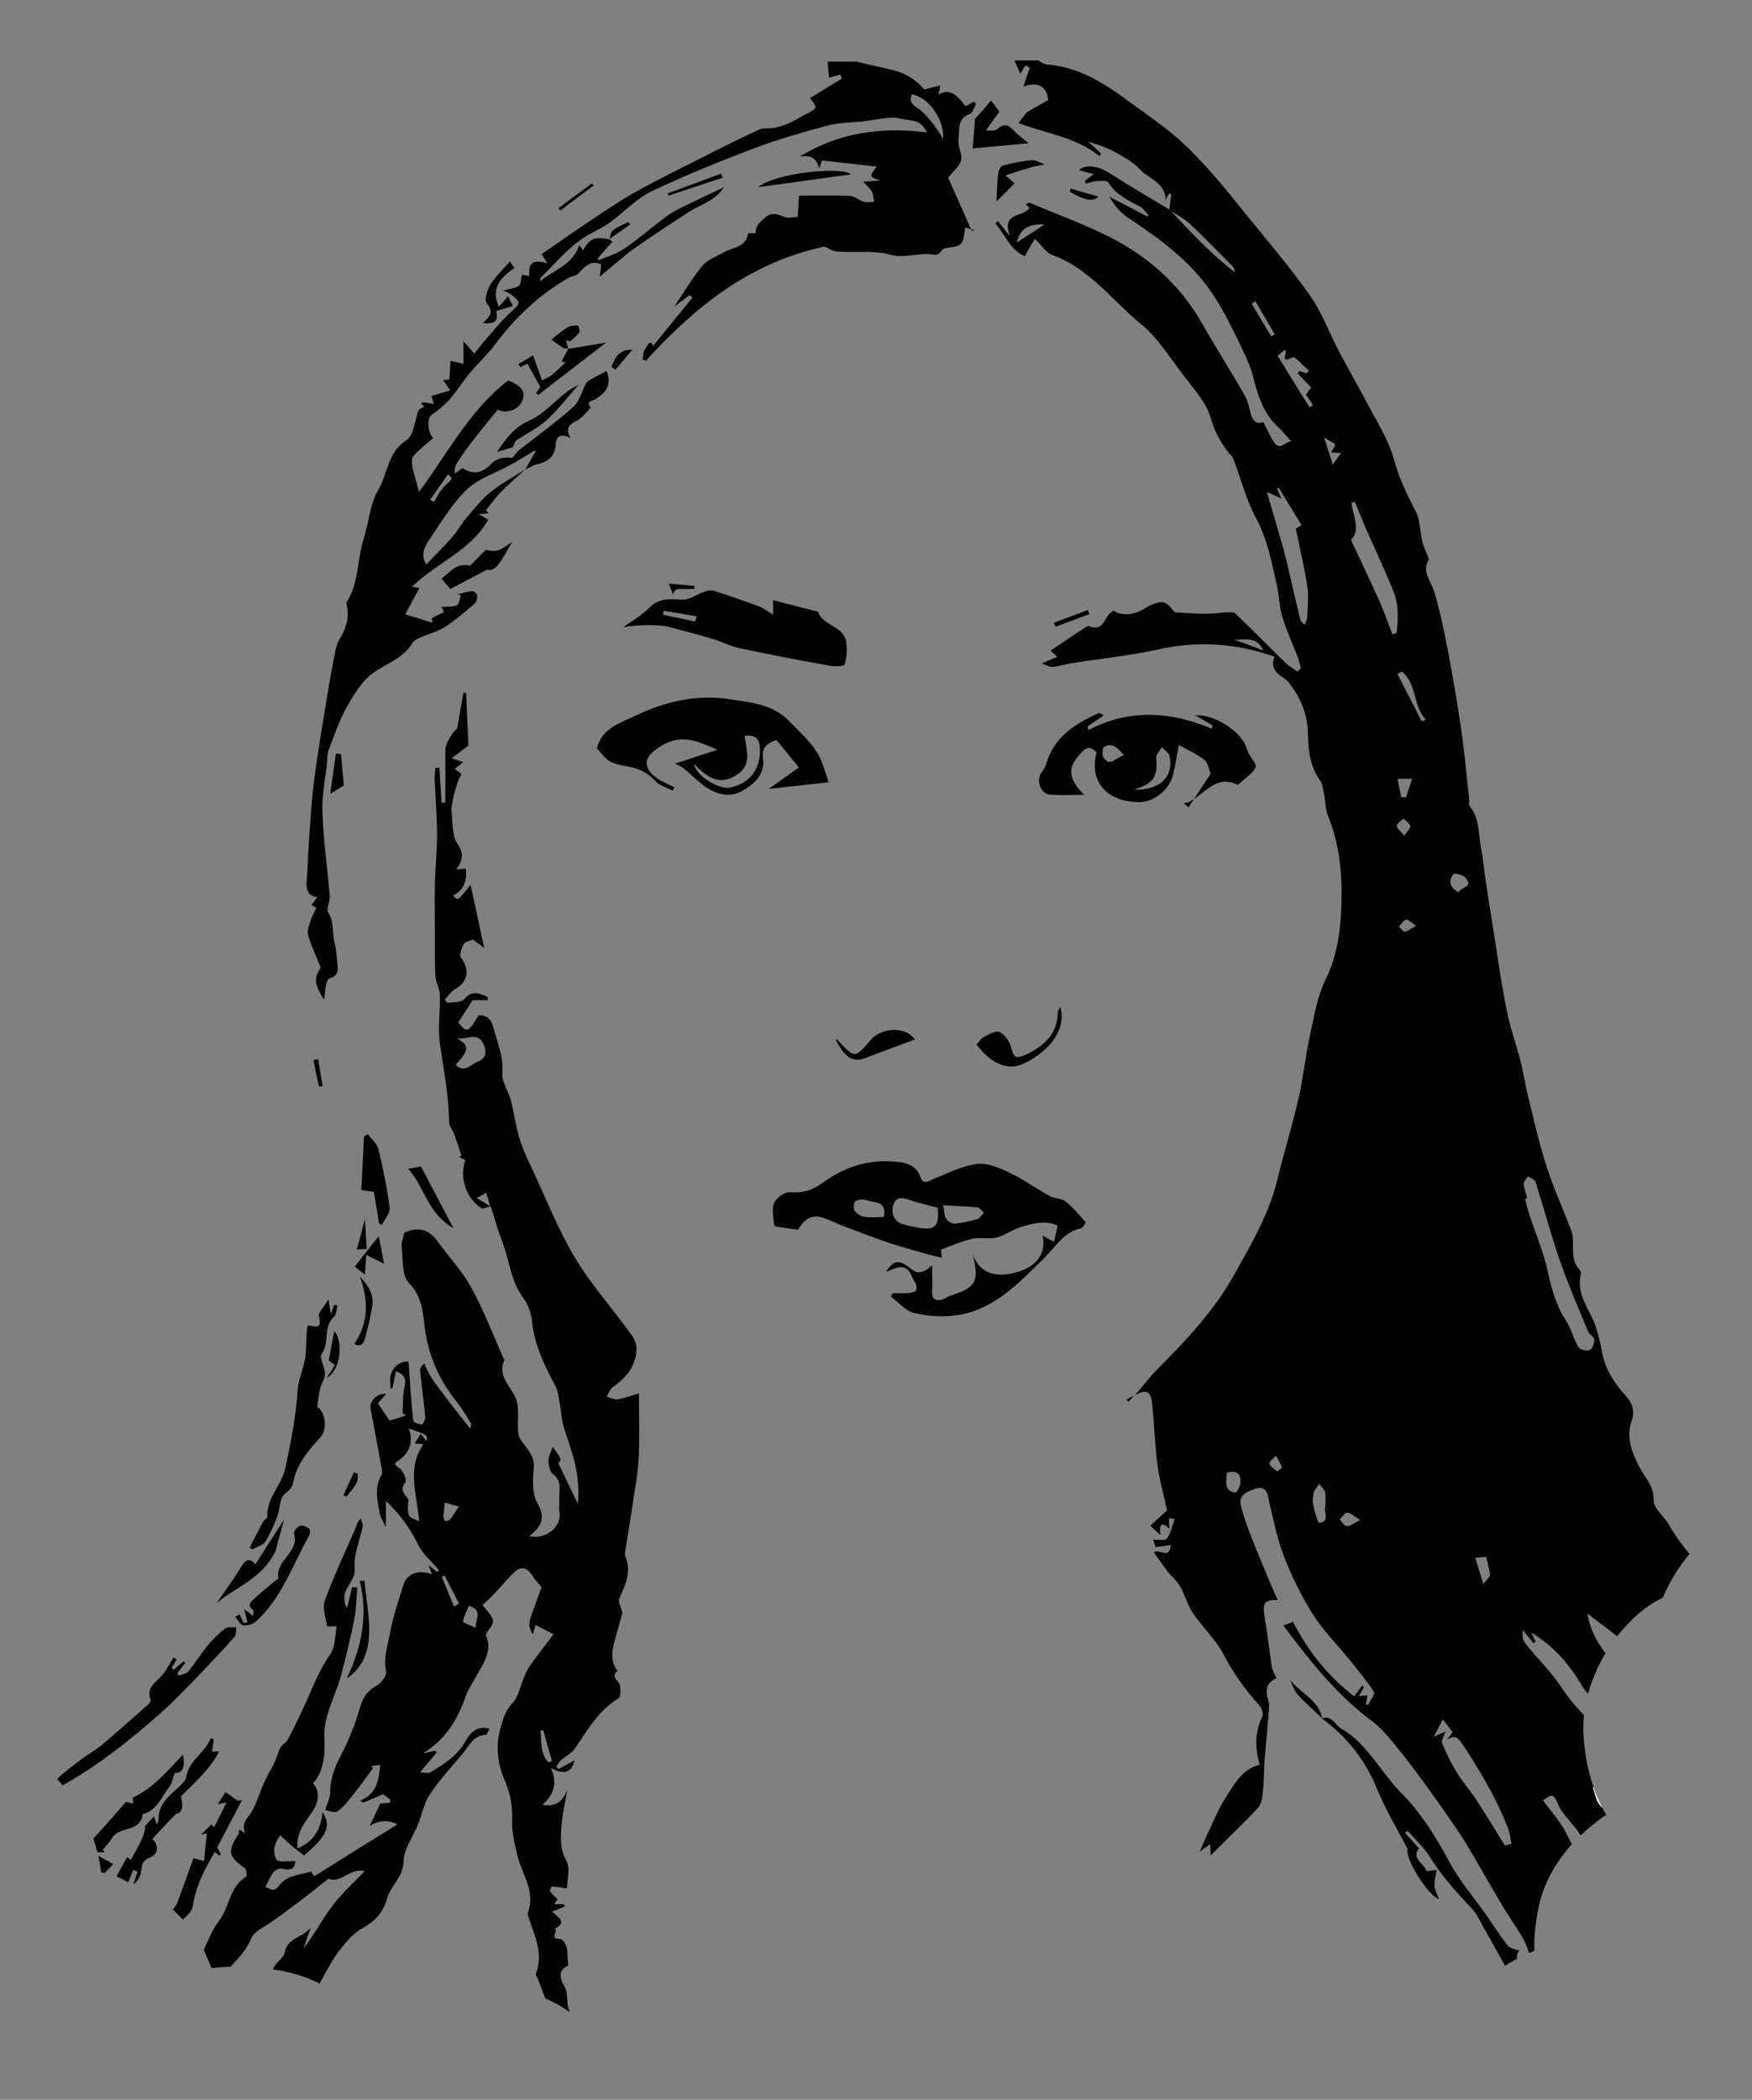 <?xml version="1.0" encoding="utf-8"?>
<!-- Generator: Adobe Illustrator 20.0.0, SVG Export Plug-In . SVG Version: 6.00 Build 0)  -->
<svg version="1.1" id="Слой_1" xmlns="http://www.w3.org/2000/svg" xmlns:xlink="http://www.w3.org/1999/xlink" x="0px" y="0px"
	 viewBox="0 0 742.8 889.8" style="enable-background:new 0 0 742.8 889.8;" xml:space="preserve">
<rect x="0" y="0" width="742.8" height="889.8" fill="#808080" stroke="none"/>
<style type="text/css">
	.st0{fill:#FFFFFF;}
</style>
<g>
	<path d="M608.2,799.2c-0.1-2.3,0.6-4.7,0.9-6.8c-2.2,0.2-4.3,0.6-4.3,0.5c-1-3.3-6.6-5.2-3.2-9.7c-2.1-2.3-4-4.4-5.9-6.5
		c0.4-0.3,0.7-0.6,1.1-0.9c3.1,3.6,6.8,6.9,9.3,10.9c5,8,11.2,15,17.7,21.8c2.6,2.7,4.1,6.5,6.1,9.8c2.7,4.9,5.5,9.8,8.2,14.7
		c1.7-1.1,3.4-2.1,5.1-3c-0.2-1-0.1-2.1,0.9-3.4c-1.7-0.7-3.9-0.9-4.9-2.2c-3.2-4.1-6-8.5-9-12.8c-5.3-7.6-11.5-14.7-15.8-22.8
		c-5.7-10.5-11.9-20.6-20.3-29c-8.8-8.9-14.3-20.9-25.6-27.4c-2.6-1.5-3.8-5.8-8-4.2c10.5,7.8,18.3,17.5,23.3,29.8
		c3.6,8.8,8.6,17,13.1,25.8c-1.8,2.4,8.3,19.6,13.2,20.9C609.5,802.9,608.3,801.1,608.2,799.2z"/>
	<path d="M637.8,808.9c2.8,4.6,6,8.9,8.5,13.6c0.8,1.6,1.4,3.3,1.9,5.1c0.8-0.3,1.5-0.6,2.3-0.9c-0.1-6.7,0.6-13.4,2.1-19.7
		c2.2-9.7,7.3-18.2,13.8-25.5c-0.9-1.8-1.8-3.6-2.7-5.3c-2.4-4.6-6-8.5-9.6-13.4c2.8-1.2,4.2-4.2,6.3,1.4c1.8,4.7,6.5,8.3,9.2,12.8
		c0.2,0.3,0.3,0.5,0.5,0.8c3.4-3.2,7.1-6.2,10.9-8.8c-0.6-0.9-1.1-1.9-1.6-2.9c-0.6-0.7-1.1-1.3-1.6-2.1c-1.2-1.9-1.6-4.4-2.4-6.6
		c0.1-0.1,0.1-0.1,0.2-0.2c-2.6-7.4-3.9-15.2-4.3-22.9c-0.1-2.4,0-4.9,0.3-7.4c-3.6-3.8-6.9-7.8-9.9-12.3c-4.3-6.5-10.1-12-15-18.2
		c-1.1-1.4-1.4-3.4-1-5.6c1.5,1.8,2.9,3.7,4.4,5.5l1-0.6l-1.9-3.9c9.1,5.4,16,13.2,21.2,22c0.8,1.4,1.8,2.7,2.9,3.9
		c1.7-6,4.2-11.9,7.4-17.2c-3.7-4.6-6.5-10-7.7-16.8c2.4,1.8,4.7,3.7,7.1,5.4c1.9,1.4,3.7,2.8,5.5,4.3c1.5-2,3.2-3.8,4.8-5.5
		c4.3-4.6,9.1-8.2,14.6-10.9c2.9-6.8,6.8-13.2,11.3-18.5c-3.2-3.8-6.1-7.8-8.6-12.2c-2.1-3.7-6.7-7.2-6.6-10.7
		c0.1-5.9-3.6-9.4-5.9-13.7c-3.4-6.5-5.9-12.6-3.4-19.9c1.4-4,0.4-7.4-2.6-10.6c-5.1-5.6-9-11.9-10.2-19.6c-0.5-2.9-1.3-5.8-2.1-8.6
		c-2.3-7.8-9-14.3-6.6-23.5c0.1-0.5-0.3-1.3-0.7-1.8c-3.3-3.5-2.6-7.9-2.7-12.1c0-1.4-0.2-2.9-0.7-4.3c-3.5-9.2-7.6-18.2-10.6-27.5
		c-3.1-9.7-5.4-19.8-7.8-29.7c-1.2-4.7-1.8-9.5-3-14.1c-1.9-7.4-4.5-14.6-6-22.1c-2.3-11.4-3.9-22.8-5.7-34.3
		c-1.2-7.3-2.3-14.6-3.4-21.9c-0.6-4-0.9-8.1-1.7-12.1c-1.3-6.2-0.5-12.9-4.9-18.2c-0.5-0.6-0.1-1.9-0.2-2.9
		c-1.1-9.6-1.9-19.3-3.3-28.9c-1.7-11.6-3.6-23.1-5.8-34.5c-1.6-8.2-3.3-16.5-5.7-24.5c-1.3-4.5-5.4-8.3-2.4-13.6
		c0.3-0.5-0.6-1.8-0.9-2.7c-0.7-1.8-1.5-3.7-1.9-5.6c-0.9-4-0.8-8.5-2.6-12c-3.6-7.1-7.1-14-9.2-21.9c-2.3-8.6-7.5-16.5-11.7-24.6
		c-3.8-7.3-8-14.4-11.8-21.7c-4.2-8-7.3-16.7-12.5-23.9c-8.7-12.3-18.6-23.8-28.1-35.5c-4.8-6-9.6-12-14.8-17.7
		c-4.6-5.1-9.4-10.1-14.7-14.5c-7-5.8-14.6-10.9-21.9-16.3c-9.6-6.9-19.7-12.6-31.9-13.5c-1.2-0.1-2.4-1.1-3.6-1.7h-10
		c0.8,1.8,1.5,3.5,2.5,5.7c1.2-2,1.7-2.9,2.2-3.7c0.6,0.4,1.2,0.8,1.8,1.2c-0.9,2.5-1.8,5.1-2.7,7.9c5.3-1.9,9.7-1.1,10.5,5.7
		c-3,1.7-6.2,3.5-9.1,5.2c-1.1,1.4-2.2,2.8-3.5,4.5c11.3,4.5,24.2,5.8,34.4,14.1c0.2-0.4,0.4-0.8,0.6-1.2c-1.8-1.6-3.5-3.2-5.3-4.8
		c4.6,1.1,8.7,2.8,12.6,5c3.3,1.9,6.7,3.8,9.2,6.6c3.7,4,10.7,5.4,10.9,12.9c0.5-0.9,1-1.8,1.5-2.7c0.3,0.1,0.6,0.2,0.9,0.3
		c-0.3,2.2-0.5,4.3-0.8,6.5c-8.7-5.2-17.4-10.3-26-15.8c-4.5-2.8-9.9-3.4-12.3-0.9c1.9,0.5,4,1.1,6.2,1.7c-1.6,1.2-2.7,2-3.8,2.9
		c0.2,0.4,0.4,0.7,0.6,1.1c1.5-0.4,3-1,4.6-1.1c1.6-0.1,4.2-0.3,4.7,0.5c3.3,5.2,8.3,7.7,13.5,10.3c1.4,0.7,2.4,2.4,3.6,3.6
		l-0.5,0.6c-5.3-2.8-10.6-5.5-16-8.3c1.9,3.4,4.4,6.5,7.5,8.6c13.7,9.2,26.8,18.4,36.3,32.7c5.1,7.7,8.9,15.7,12.8,23.9
		c1.5,3.2,3.1,6.6,4,10c2.1,8.4,4.4,16.5,11.1,22.6c1.8,1.7,3.4,3.6,5.3,5.8c-2.6,0.2-4.8,4.2-7.3,0.3c-1.7-2.6-2.9-5.4-4.5-8.5
		c-2.4,1.1-4.4,0-5.3-3.5c-0.7-2.6-1.2-5.3-2.5-7.6c-6-10.5-12.5-20.7-18.5-31.2c-9.1-15.8-22.2-27.5-38.1-35.7
		c-11.2-5.7-23.1-10-34.7-14.9c-0.3-0.1-0.8,0.3-1.7,0.6c0.8,0.8,1.4,1.3,1.7,1.6c-2.5,4.1-12.2,1.6-8.3,12
		c-2.5-3.1-3.8-4.7-5.1-6.4l-1.1,1.1c4.3,4.6,6.3,11.3,12.5,13.7c1.6-2.8,2.8-5,4.2-7.3c3,2.8,4.8,5.9,7.5,6.9
		c15.7,5.6,25.2,19.1,37.4,29.1c7.2,5.9,12.4,14.3,18.2,21.9c4.3,5.6,9.5,11.3,11.4,17.7c1.9,6.5,4.7,11.7,9,16.5
		c0.5,0.6,0.8,1.5,1.1,2.2c3,8.1,5.2,16.6,9.3,24.2c4.8,8.9,6.5,18.5,8.7,28c1,4.4,1,9.1,2.3,13.4c1.8,6.1,4.5,11.9,6.8,17.8
		c0.5,1.4,0.8,3,1.1,4.4c-0.5,0.4-1,0.9-1.4,1.3c-1.8-1.3-3.8-2.4-5.4-4c-7-6.9-13.9-13.9-21-20.7c-0.7-0.6-2.3-0.4-3.5-0.4
		c-3,0.1-6,0.6-9,0.6c-4.1,0-8.2-0.4-13-0.6c-1.2-1.1-3.1-4.2-5.2-4.3c-2.7-0.2-5.9,1.5-8.5,3.1c-3.9,2.4-9.4,2.7-12.2,0.5
		c-4.3,1.3-3.6,9.4-10.6,6.5c-0.4-0.2-1.2,0.4-1.8,0.7c-4.8,3.2-9.7,6.5-14.5,9.7c1,0.9,2,1.8,2.9,2.6c-1.9,0.8-3.8,1.6-6.6,2.8
		c1.9,0.7,3.3,1.6,4.6,1.5c2.6-0.2,5.1-1.1,7.7-1.5c12.3-2,24.8-3.2,37-5.9c16.8-3.7,33.1-2.7,49.4,3.1c-1.8,4.2,0.3,6.7,3.6,8.8
		c1.1,0.7,2,1.6,2.8,2.6c4.6,6.1,7.5,12.8,7.7,20.8c0.2,7,0.7,14,5.1,20.1c1.2,1.6,1.3,3.9,1.8,6c0.6,3.1,0.5,6.4,1.7,9.2
		c4.1,10.2,5.7,21.2,5.7,31.8c0,12.7-0.9,25.6-6.9,37.7c-3.4,7-4.7,15.1-6.4,22.9c-2,9.1-2.9,18.3-5,27.4
		c-2.6,11.4-6.1,22.7-8.9,34.1c-3.5,14.7-11.1,27.5-18.3,40.4c-8.3,15-20.1,27.5-32.1,39.6c-3.6,3.6-6.8,7.7-10,11.6c0,0,0,0,0,0
		c4.3-2.7,6.6-1.9,7.2,2.9c1,9,1.2,18.1,2.4,27c0.8,6.1,2.6,12.1,4,18.8c-1.8,1.7-4.4,4-7.1,6.5c1.1,1,2.4,2.2,4.3,4
		c-0.7-5.1,0.8-5.6,3.8-2.7c-0.1-1.8-0.2-3.2-0.2-4.5c0.8,0.1,1.6,0.3,2.4,0.4c-1,2.8-1.6,6-3.3,8.3c-0.8,1-3.8,0.4-5.8,0.5
		c0.2,0.5,0.6,1.8,1,3.1c2.2-0.3,4.2-0.6,6.5-0.9c-0.7,6.5-4.7,1.3-7.2,3.1c2,2.8,4,5.7,6.1,8.4c1.7,2.1,3.9,3.9,5.2,6.3
		c2,3.6,3,7.7,5.3,11.1c4.1,6.1,9.8,11.3,13.1,17.7c4.1,8,9.3,14.9,15.1,21.5c1,1.1,1.7,3.4,1.2,4.5c-3.2,6.7-3.2,13.5-1.1,20.5
		c-7.4,1.8-10.6,8-14.1,13.4c-3.6,5.4-5.9,11.6-8.8,17.5c-0.7,1.5-1.3,3.1-2.5,5.9c2.2-1.6,3.1-2.2,4.4-3.1c0.1,1.5,0.1,2.3,0.2,4.7
		c7.3-7.3,14-13.5,20.1-20.2c1.6-1.7,1.9-5,2.1-7.6c0.5-4.4,0.3-8.8,0.7-13.2c0.6-7.2,1.3-14.4,1.9-21.7c0.1-1.1-0.2-2.3-0.5-3.4
		c-1.5-4.4,0-7.6,3.6-8.9c-0.7-1.8-1.7-3.3-2-5c-1-6.5-1.7-13-2.8-19.5c-1.3-7.5-0.7-8.8,5.3-8.7c-1-2.2-1.8-4-2.6-5.9
		c-2.7-6.5-5.5-13-8.1-19.6c-1.9-4.8-3.7-9.6-4.9-14.6c-1.1-4.2,2.6-5.8,5.7-6.9c2.7-1,5-0.7,5.8,3c1.9,8.3,3.5,16.8,6.5,24.8
		c3.3,8.7,7.5,17.2,12.4,25.1c4.3,6.8,10.2,12.7,15.3,19c3.7,4.6,7.5,9.1,10.7,14c0.6,0.9-1.5,3.6-2.4,5.4c-0.1,0.1-0.5,0-1,0.1
		c0.2-1.5,0.5-2.8,0.6-4c-1.2,0.1-2.3,0.2-3.6,0.3c0.9-1.5,1.5-2.6,2.2-3.8c-0.3-0.2-0.5-0.4-0.8-0.6c-1.1,1.5-2.2,2.9-3.4,4.5
		c-11.1-8.6-19.6-19.2-25.9-31.6c-0.9,0.4-2,0.8-4.1,1.6c3.3,4.4,6.6,8.7,10,12.9c8,10.1,16.8,19.5,27.2,27.3
		c3.4,2.5,6.3,5.8,9.1,9.1c4.6,5.6,9,11.3,13.2,17.1c6,8.3,12,16.6,17.5,25.2C626.8,789.8,632.1,799.5,637.8,808.9z M647.8,498.5
		c1.1,0.7,2.9,1.3,3.2,2.3c3.5,11,6.5,22.1,10.2,33c3.6,10.3,7.9,20.3,12.1,30.4c0.5,1.3,2.6,2.3,2.6,3.4c0.1,1.6-0.8,4-1.9,4.5
		c-1.3,0.5-4.2-0.2-4.8-1.3c-2.1-3.6-3.1-7.9-5.4-11.4c-4.1-6.3-5.9-13.1-7.5-20.3c-1.8-8.4-5.3-16.4-8-24.7
		c-0.7-2.1-1.1-4.3-1.7-6.5c0.3-0.1,0.6-0.1,0.9-0.2c-0.5-2-1.4-4-1.5-6.1C646,500.7,647.2,499.6,647.8,498.5z M496.4,89.4
		c2.7,1.7,5.6,3.2,7.9,5.3c6.2,5.8,12.1,11.9,18.1,18c0.7,0.7,1.1,1.5,1.2,2.7C513.6,107.8,505,98.5,496.4,89.4z M539,142.6
		c-2.8-4.6-5.5-9.2-8.3-13.8c0.5-0.4,1-0.8,1.5-1.2c2.8,4.7,5.5,9.4,8.3,14.1C540,142,539.5,142.3,539,142.6z M431.1,102.8
		c1.3-5.7,4.7-8,11.8-7.7C438.4,98,435,100.3,431.1,102.8z M523.2,271c4.2,0.5,9.4-1.9,12.4,4.6C531,273.9,527.1,272.4,523.2,271z
		 M554.2,261.7c0,1-0.7,2-1.1,3.1c-0.6-0.7-1.6-1.4-1.8-2.2c-1.9-7.7-3.6-15.4-5.4-23c-0.6-2.5-1.2-5-1.9-7.5
		c-2.2-7.6-4.4-15.3-6.9-23.7c2.6,1.2,3.9,1.8,6.2,2.9c-0.9-2.1-1.4-3.1-1.9-4.2l0.7-0.5c3.2,5.2,6.4,10.5,9.7,15.9
		c-1.2,0.8-2.3,1.4-2.4,1.5c1.7,8.5,3.7,16.6,4.9,24.7C554.9,252.9,554.4,257.3,554.2,261.7z M555.2,172.6
		c-4.5-7.3-9-14.5-13.5-21.8c1.2-1.1,2.2-1.9,2.9-2.5c2,0.3-2.7,6.3,3.4,3.1c1-0.5,4.5,3.6,6.9,5.6c-0.4,0.4-0.7,0.8-1.1,1.2
		c-0.9-0.3-1.9-0.7-2.8-1c-0.3,0.3-0.5,0.7-0.8,1c1.8,1.9,3.6,3.8,5.7,6c-0.4,0.6-1.3,1.7-2.2,3c0.9,1.4,2,3,3,4.5
		C556.1,172,555.7,172.3,555.2,172.6z M525.9,628.4c-0.1,1.5-1.6,4.1-2.1,4.1c-5.1-0.7-3.8-4.7-3.7-8.4
		C524.5,622.8,526.2,624.6,525.9,628.4z M541.5,623.5c-1.2-1.1-3-2-3.3-3.3c-0.2-0.9,1.8-2.2,2.8-3.4c0.9,1.7,1.8,3.3,2.6,5
		C542.9,622.4,542.2,623,541.5,623.5z M565.1,196.9c-1.3-3.9-2.3-7.2-3.7-11.5c2.2,1.3,3.4,2,4.8,2.9c-0.6,1.1-1.1,2-1.8,3.4
		c1.4,0.1,2.5,0.2,4.2,0.3C567.4,193.5,566.6,194.8,565.1,196.9z M559.3,645.3c-0.6,0.1-2-5.1-2.6-7.9c-0.3-1.5-0.1-3.4,0.3-4.9
		c0.4-1.3,1.5-2.5,2.3-3.7c0.9,1.2,2.2,2.3,2.5,3.6c0.4,1.7,0.1,3.6,0.1,5.9C560.9,640.4,564.3,644.7,559.3,645.3z M571,646.7
		c-1.1-0.1-2-1.9-3-2.9c1.1-1,2.2-2.8,3.2-2.8c1.4,0,2.8,1.5,5.5,3.1C573.9,645.5,572.4,646.8,571,646.7z M590.3,268.7
		c-1.7-4.5-3.3-9-5.2-13.4c-3.9-8.7-8-17.3-12.3-26.5c4.2-4.3,0.8-10.1,0.2-15.7c0.5-0.2,0.9-0.3,1.4-0.5c1.4,3.3,2.7,6.7,4.1,10
		c4,9.1,8.2,18,12,27.2c2.5,5.9,2.4,12.2,1.6,18.5C591.5,268.4,590.9,268.6,590.3,268.7z M595.1,346.9c1,1,2.5,2,2.8,3.2
		c0.2,0.8-1.2,2.1-2.5,4c-1.6-1.9-3.2-3.1-3.2-4.1C592.3,348.8,594,347.8,595.1,346.9z M592.5,330h6.2c-1,3-1.8,5.4-2.6,7.9
		c-0.7,0-1.3-0.1-2-0.1C593.6,335.4,593.1,332.9,592.5,330z M595.6,394.8c-0.8,0.1-1.7-1.4-2.5-2.2c1-1,1.9-2.6,3-2.9
		c0.8-0.2,2.2,1.2,4.3,2.6C598.1,393.6,596.9,394.6,595.6,394.8z M602.8,305.7c-3.4-6.7-6.9-13.4-10.3-20.1c0.6-0.3,1.2-0.7,1.8-1
		c6.6,5.1,4.6,14.6,10.2,20.3C603.9,305.2,603.4,305.4,602.8,305.7z M630.1,659.7c0.7,3,1.4,5.3,1.6,7.6c0.1,0.9-1.3,1.9-2.8,3.9
		c-1.4-4.4-2.3-7.5-3.4-11.1C627.6,659.9,628.9,659.8,630.1,659.7z M616.3,370.4c0.5-0.6,4.2,0.4,5.2,1.7c3.2,4-2.2,3.7-3.1,6
		C614.3,375.8,614.1,373,616.3,370.4z M611.4,738.6c-0.4-1,0.8-2.8,1.4-4.8c-1.4,0.6-2.5,1.1-4.9,2.1c1.6-3,2.6-5,3.8-7.3
		c1.6,2,2.7,3.5,4.2,5.4c-0.6,0.8-1.5,2-2.4,3.2c2.7-1.7,4.2-1.6,6.2,1.4c7.6,11.4,14.5,23,19.5,35.7c0.9,2.2,1.1,4.6,1.6,7
		c-0.9,0.2-1.8,0.5-2.8,0.7c-4.1-6.6-8.1-13.3-12.4-19.8c-2.6-3.9-5.8-7.5-8.2-11.5C615.1,746.9,613.1,742.8,611.4,738.6z"/>
	<path d="M478.5,594c0.8-0.9,1.6-1.9,2.3-2.8c-1.1,0.7-2.2,1.3-3.3,1.9C477.9,593.4,478.2,593.7,478.5,594z"/>
	<path d="M138.4,796.8c0.3-0.2,0.6-0.7,0.7-0.7c5.8,2.2,9.1-4.8,15.5-3.2c-4.7,5-9.9,9.6-14,15.1c-4.1,5.5-7.2,11.7-11.8,17.4
		c0.8-2.5,1.7-5,2.9-8.5c-3.7,4.4-9.9,4.2-11,10.5c-0.4,2.2-3.3,3.9-4.5,6.1c-0.2,0.3-0.4,0.7-0.6,1c6.9,0.9,13.6,2.9,19.9,6
		c2.9-5.1,5.5-10.5,9.2-15c2.5-3.1,5.3-6.4,8.6-8.2c5.4-2.9,9.2-6.8,10.7-12.5c1.5-5.7,6.9-9.2,7.1-16c0.1-5.3,4-10.4,6.1-15.7
		c1.7-4.3,2.6-9.2,5.2-13c4-6,9-11.3,13.6-16.8c2.8-3.3,4.6-8,10-8.2c0.5,0,0.9-1.4,1.5-2.5c-5.5-1.8-8.5,2.4-10,5
		c-3.6,6.5-9.3,10-15.2,13.5c-0.8,0.5-2.3,0-4.2-0.1c2.9-3.4,5-5.9,7.1-8.4c-0.3-0.2-0.6-0.5-0.9-0.7c-1.7,0.4-3.3,0.7-5,1.1
		c9.4-5.7,14.7-14.2,18.1-24.1c0.8-2.3,2.1-4.4,3.3-6.5c3.6-6.5,8.6-12.8,5.2-19.7c1.3-2.4,3.4-4.4,3.1-6c-0.4-2.2-2.6-4.1-4.4-6.6
		c1-0.9,3.1-2.7,4.9-4.7c3-3.1,5.7-6.5,8.8-9.4c2.7-2.5,5.6-1.5,7.5,1.8c0.9,1.6,2.3,2.9,3.8,4.7c-1.1,3-2.4,6.8-3.8,10.6
		c-1.1,2.9-2.4,5.8,0.1,9.4c0.6-2,1-3.3,1.2-3.9c2.4,1.3,4.6,2.4,7.6,3.9c-3.2,4.3-6.7,8.7-10,13.3c-1.2,1.7-2,3.7-2.8,5.7
		c-1.5,3.4-2.1,7.6-4.6,10.1c-3,3.2-4,6.7-5.1,10.6c-2.1,7.6-1.3,15.2,1.7,22c2.5,5.8,3.5,11.2,3.2,17.5c-0.2,4.6,1.1,9.4,2.1,14
		c1.8,8.1,7.9,15.4,4.7,24.5c-0.2,0.7-0.1,1.7,0.2,2.4c2.6,7.7,6.4,15.3,3.1,23.8c-0.2,0.5,0.4,1.2,0.7,1.8c1.1,2.9,2.2,5.8,3.3,8.6
		c1.5,0.7,3,1.4,4.5,2.2c2.1,1.1,4.1,2.4,5.9,3.7c-0.1-0.3-0.2-0.5-0.3-0.8c-1.3-3-0.3-7.2-1.9-10c-2.6-4.4-2.4-7.2,1.5-9
		c-0.1-2.3-0.4-3.9-0.3-5.5c0-2.7-1.7-5.8-3.4-5.8c-4.6,0,0-3.7-2.1-4.2c5.9-3,1.1-5.1-1-7.4c2-0.8,3.7-1.4,5.3-2.1
		c-0.1-0.3-0.2-0.7-0.3-1H235c0.7-1.1,1.3-1.9,1.4-2.1c-1.3-1.3-2.4-2.2-3.2-3.4c-0.2-0.3,0.5-2,0.8-2c1.8,0.1,3.7,0.4,6.4,0.8
		c0-3.6,1.5-8.7-0.3-11.8c-2.7-4.8-2.4-9.4-2.1-14c0.3-5.1,1.5-10.1,2.5-15.8c-2,4.8-5,7.2-10.5,6.2c4.7-4.2,6.5-9.1,3.6-15.6
		c5.7,3.1,8.8,1.9,10-3.3c-2.4,1.3-4.6,2.5-6.8,3.7c-0.3-0.3-0.6-0.6-1-1c0.7-0.9,1.2-1.9,2-2.7c1.9-1.7,4.5-2.9,5.9-4.9
		c5.4-7.9,10-16.2,18.6-21.4c0.9-0.6,0.8-3.5,0.6-5.2c-0.2-2.2-4.4-3.6-1.1-6.4c-3.6-4.8-2-9.9-0.6-14.9c1-3.5,2-7.1,2.7-9.7
		c-0.6-2.5-2-4.8-1.3-6.2c2.7-5.8,5.3-11.5,2.4-18c-0.2-0.5,0-1.3,0.1-2c1.1-7.2,2.4-14.3,3.4-21.5c0.9-6,2-11.9,2.3-17.9
		c0.4-9.3,0.1-18.7,0.1-27.4c-2.9,0.9-6,2.1-9.2,2.6c-1.4,0.2-3-0.8-4.5-1.2c0.8-1.3,1.3-3.1,2.5-3.9c4.6-3.4,8.3-6.7,9.8-13
		c1-4.3-0.1-7-2-9.6c-7.8-10.9-17-21-23.8-32.5c-7.2-12-12.3-25.2-18.3-37.9c-2-4.2-4-8.5-5.3-13c-1.5-5.1-2.2-10.5-3.5-15.6
		c-1-3.9-3.9-7.8-3.6-11.5c0.5-6.1-1.5-11.3-3.1-16.8c-1.1-4-1.6-7.8-7-7.8c-4.3,7.4-5,7.6-8.6,3.1c2-3.2,4-6.2,6.1-9.5h6.4
		c0-0.5,0-1-0.1-1.4c-3.3-1.2-6.3-3.2-9.9,1c-1.2,1.5-4.7,1.2-7.1,1.5c-0.3,0-1.2-1.2-1.1-1.3c1.3-1.5,2.6-3.4,4.3-4.4
		c5.6-3.2,6.4-8.2,2.5-13.5c-0.8-1.1,0.3-4,1.2-5.6c0.6-1.1,2.5-1.3,3.9-2c1.3,1,2.5,1.9,4.8,3.6c-2-9.4-3.8-17.6-5.8-26.8
		c-5.4,6.9-5.4,6.9-7.4,4.6c4.8-2.4,5.9-6.6,5.4-11.4c-1.1,0.1-2.1,0.2-4.1,0.3c3.4-4.3,2.9-7.6,0.3-11.3c-1.4-1.9-1.4-4.8-1.8-7.3
		c-0.3-2-0.1-4.1-0.5-6.1c-0.4-1.9,2.5-13.5,3.9-14.8c0.2-0.2,0.2-0.5,0.3-1c-0.8-0.6-1.7-1.2-2.8-2.1c1.2-0.9,2.1-1.7,3.6-2.8
		c-1.7-0.6-2.8-1-4.9-1.7c3-2.3,5.6-4.2,7.1-5.4c-0.3-7.9-0.7-15.1-1-22.4c-0.4,0-0.7,0.1-1.1,0.1c-0.9,4.9-1.8,9.9-2.7,15.2
		c-1.3,0.3-5,6.3-5,8.8c0.1,7.5,0,15,0,22.5l-1.6,0c-0.3-4.9-0.6-9.9-0.9-14.8c-0.6,0-1.2,0.1-1.7,0.1c-0.1,1.6-0.4,3.1-0.3,4.7
		c0.3,8,1,16.1,1,24.1c0,6.8-0.8,13.5-0.9,20.3c-0.2,7,0,14,0,21c0,6-0.1,12.1,0.2,18.1c0.1,2.6,1.8,5.2,1.9,7.9
		c0.2,6.9-0.9,14,0,20.8c1.6,11,3.8,21.9,3.9,33.1c0,1.8,1.6,3.5,2.2,5.3c1.1,3,2.1,6.1,3.1,9.1c-0.4,0.1-0.8,0.3-1.1,0.4
		c0.9,0.5,1.8,0.9,2.7,1.4c-2.7,7.2,0.4,16.5,6.9,20.4c0.6,0.4,2-0.4,3.9-0.8c1.6,5.2,3,10.2,4.9,15.1c3,7.9,3.6,16.8,9,23.9
		c2,2.7,3.3,6.5,3.6,10c1,10,5.4,18.6,9.9,27.2c0.9,1.6,1.2,3.6,1.5,5.4c0.9,4.5,1,9.2,2.5,13.5c3.3,9.7,6.7,19.2,5.5,31
		c-3.1-6.5-5.8-12.1-8.3-17.3c0,0.1,1.2-1.1,0.9-1.8c-0.6-1.7-1.9-3.1-3.3-5.1c-0.9,2.7-1.9,4.4-1.8,6c0.1,1.9,0.6,4.5,1.9,5.5
		c4,2.9,2.6,6.8,2.7,10.5c0.1,1.9-0.3,3.8,0.1,5.6c1.1,6-5.7,12-12.8,10.2c4.9-3.8,7.2-7.5,3.5-13.8c-2.3-3.9-2.1-9.9-1.6-14.8
		c0.6-5.6-3.1-8.5-5.6-12.3c-0.8-1.2-1-2.9-1.1-4.4c-0.2-3.7,0.4-7.5-0.3-11.1c-1.2-6.1-8.8-10.4-5.5-18c0.1-0.2-0.1-0.6-0.3-0.9
		c-4.5-10-8.4-20.4-13.7-30c-3.8-7-9.5-12.9-14.2-19.5c-3.7-5.2-8.3-6.5-14.2-3.7c-0.4,2.1-1.4,4.1-1.1,5.9c0.6,5.3,0,12.2,3.1,15.4
		c5.1,5.3,5.8,11.2,6.5,17.3c1.3,12.3,5.8,23.1,13.5,32.7c2.3,2.9,4.3,6.2,6.2,9.4c0.4,0.6-0.2,1.8-0.2,2.3
		c-3.4-4.3-6.7-8.4-9.9-12.6c-2.2-2.9-4.5-5.9-6.5-8.9c-1.3-1.9-2.1-4.1-3.2-6.1c-1.4,1.4-1.8,2.3-1.7,3.1c0.7,6.5,1.6,13,2.2,19.6
		c0.1,1-1,3.1-1.5,3.1c-1.2,0-3.5-0.9-3.6-1.6c-0.9-8.2-1.4-16.3-2-25.1c-3.4-0.1-6.2,1.8-7.5,5.6c-0.6,1.8-0.1,3.9-0.1,5.9
		c0.3-0.1,0.6-0.1,0.8-0.2c0.5-2.3,1-4.6,1.5-7.2c3.8,1.6,4.4,3.5,3.6,6.7c-0.8,3.6-0.6,7.4-0.8,11.1c0.5,0.3,0.9,0.7,1.4,1
		c-2.4,0.8-4.9,1.6-6.9,2.2c-2-3-3.5-5.1-5-7.3c1.3-1.5,2.3-2.6,3.5-4c-3.8-0.5-7.2,3.1-6.6,6.2c1.4,7.5,2.9,15.1,4.2,22.6
		c0.3,1.9,1.2,4.3,0.4,5.6c-3.1,5.4-1.7,10.8-0.7,16.2c0.3,1.8,1.5,3.4,2.6,5.8v-11.1c6,5.7,10.3,11.6,13.6,18.4c2,4.1,5.9,7.4,9,11
		c-0.3,0.2-0.5,0.5-0.8,0.7c-1-0.8-2-1.5-3.7-2.8c0.7,1.7,1,2.6,1.5,3.8c-6-2.1-10.7-0.3-12.2,4.6c-2,6.6-4.4,13.3-5.6,20.1
		c-0.9,5.3-3,10.6-1.7,16.4c0.4,1.7-2,5-3.9,6c-3.8,2-5.7,4.7-7,8.8c-1.9,6.5-4.3,13.1-7.4,19.1c-2.9,5.6-5.5,11-5.4,17.5
		c0,2.2-1.3,4.5-2.1,7.4c1.2,0.2,4.1,1.5,5.3,0.5c2.9-2.1,5.1-5.3,7.4-8.1c2.6-3.3,5.1-6.8,7.6-10.2c-0.3-0.3-0.6-0.5-0.9-0.8
		c1.3-0.2,2.7-0.4,3.9-0.5c-0.6,6.5-1.5,12.3-8.5,15.1c0.4,0.3,0.9,0.6,1.3,0.9c2.6-1.1,5.2-2.2,8.4-3.6c0.5,0.3,1.8,1.3,3,2.2
		c0,0.5,0,1,0,1.4c-1.5,0.1-3.1,0.3-4.2,0.4c-1.3,2.7-2.7,5.7-4.4,9.4c4-2.4,7.6-2.7,11.7-0.6c-12.3,7.6-23.9,14.8-35.3,22
		c-0.4-0.5-1.1-2-1.4-2c-4.7,1.4-10.3,1.6-13.3,5.7c-2.4,3.2-3.7,1.7-6,0.8c1.2-2.3,2.1-4.5,3.5-6.3c0.7-0.9,2.7-1.8,3.7-1.5
		c4.1,1.3,5.4-0.6,5.5-3.1c-3-0.2-7.3,0.6-8-0.7c-1.7-3-1-6.9,1.6-10.3c2,1.8,3.5,3.4,5.2,4.7c1.6,1.4,3.3,2.6,4.9,3.8
		c9.5-7.8,11.9-12.8,7.8-18.3c-0.6,7.3-3.6,12.4-10.6,15.4c-0.6-7.1,3.6-11.5,6.6-16c2.3-3.6,3.2-8.2,0-11.6
		c4.9-5.5,5.1-12.7,4.8-19.1c-0.3-6.6,1.9-12,4-17.7c1.2-3.2,2.5-6.4,3.3-9.7c2-7.7,3.9-15.3,5.4-23.1c0.9-4.4,0.9-9,1.3-13.4
		l-2.2-0.2c-0.7,2.9-1.4,5.8-2.1,8.7c-1.1-1-0.9-2-1.1-2.9c-1.1-5.3,4.8-8.1,4.3-13.9c-0.5-5.8,2.2-11.8,3.4-17.7
		c0.2-1-0.6-2.2-0.9-3.3c-1.5,1.7-1.8,3.4-2.5,4.9c-4.3,10-9,19.8-12.7,30c-1.1,3.1,0.4,7.2,1,10.8c0,0.2,2.7,0,4.1,0
		c-0.8,3.9-0.6,8.8-2.8,11.9c-5.8,8.3-8.8,17.9-13.3,26.8c-1.6,3.2-3.1,6.5-4.9,9.7c-0.7,1.2-2.3,1.8-2.9,3
		c-1.1,2.1-1.6,4.5-2.6,6.6c-1.3,2.7-3,5.3-4.2,8c-2.2,4.7-3.4,10.1-6.4,14.1c-2.1,2.7-3.1,4.3-1.7,7.6c-0.7-0.4-1.4-0.9-2.6-1.6
		c-0.1,0.8,0,1.4-0.2,1.8c-4.9,7.6-4.4,9.7,2.6,14.6c0.7,0.5,1,3.5,0.5,3.7c-7.1,4.3-7,13.1-11.6,18.9c-2.4,3-3.9,6.9-5.6,10.5
		c-0.2,0.5-0.4,1-0.7,1.5c1.1,2.6,2.2,5.2,3.3,7.8c2.7-0.3,5.3-0.5,8-0.6c3.5-3.6,6.8-7.2,8.9-12.1c1.3-3.1,5.8-4.8,8.9-7.2
		C123.2,808.8,130.8,802.8,138.4,796.8z M232.6,746.8c-3.8-3.7-2.8-8.8-3.5-13.4c0.4-0.1,0.8-0.2,1.2-0.3c1.2,4.4,2.5,8.7,3.7,13.1
		C233.6,746.4,233.1,746.6,232.6,746.8z M193.2,451.2c5.8-6.3,5.8-8.3,0.5-11.2c3.8,0.9,8.9-3.3,11.4,2.7c1.2,2.7,1.2,5.8-2.6,7.2
		C199.5,451,196.9,455,193.2,451.2z M202.1,507.7c1.8-1,2.9-1.6,4-2.3c0.6,1.9,1.2,3.8,1.7,5.7C205.4,509.6,204.1,508.9,202.1,507.7
		z M198.8,680.5c5.9,1.8,3,5.1,2.8,9.3c-2.4-1.2-5.4-2.2-5.3-2.7C196.7,684.8,197.9,682.7,198.8,680.5z M188.6,636.7
		c1.7,0.5,3.6,1.1,5.9,1.7c-1.5,2.3-2.5,4-3.7,5.5c-0.4,0.5-1.6,0.8-2,0.6c-0.5-0.3-0.8-1.3-0.8-2
		C188.1,640.7,188.4,639,188.6,636.7z M188.5,667.6c2,4,4.1,8,6.1,11.9c-0.7,0.4-1.4,0.9-2.1,1.3c-1.7-4.2-3.5-8.4-5.2-12.6
		C187.7,668,188.1,667.8,188.5,667.6z M180.8,610.6c-0.7-0.9-1.4-1.7-2.5-3c-0.8,1.4-1.6,2.6-2.5,4c0.7,0.1,1.9,0.2,3.7,0.4
		c-7.2,10.4-2.7,21-1.8,32.7c-1.8-1-3.9-1.5-4.3-2.5c-0.7-2-0.5-4.3-0.2-6.5c-1-2.3-4.3-3.9-1.3-7.6c0.7-0.8-0.9-4.9-2.5-5.9
		c-3.6-2.2-1.1-2.7,0.4-3.9c4.2-3.4,5.4-7.8,3.5-13C181.4,608.1,181.4,608.1,180.8,610.6z"/>
	<path d="M258.3,101.4c0.4,0.3,0.9,0.6,1.3,1c-2.1,2.4-4.1,4.7-6.2,7.1c0.1,0.3,0.2,0.5,0.3,0.8c3.7-1.6,7.8-2.7,11.1-5
		c6.4-4.4,12.2-9.6,18.5-14.1c2.6-1.9,5.7-3.3,8.6-4.7c4.7-2.3,9.4-4.5,15-7.1c-3.8,5.8-9.8,7.2-14.5,10.2
		c-7.9,5.1-15.8,10.3-23.5,15.7c-4.6,3.3-8.8,7.2-14.6,11.9c0.3-2.4,0.4-3.7,0.6-5.2c-3.7-1.4-5.7-0.6-9.7,3.9c-0.9,1-2.7,1-3.9,1.7
		c-12.7,7.2-22.9,17-31.6,28.6c-3.1,4.1-6.9,7.6-10.2,11.5c-3.1,3.7-5.7,7.9-8.9,11.6c-2.2,2.5-5,4.6-7.7,6.6
		c-1.9,1.4-1.7,7.4,0.8,9.7c-2.9,2.5-5.9,4.8-8.4,7.6c-0.9,1-0.7,3.3-0.4,4.9c0.7,3.4,1.8,6.7,2.8,10.3c12-16.1,21.3-34.6,37.8-47.2
		c6.2,2.6,7.7,5.1,5.6,9.3c-1.8,3.5-6.9,4.8-10.1,3.1c-3.8,4.7-7.6,9.3-11.2,14c-2.3,3-4.5,6-6.4,9.2c-0.7,1.1-0.5,2.7-0.7,4
		c1.1-0.8,2.2-1.6,3.4-2.5c3.5,2.6,7.9,2.8,11.9-1.5c3.1-3.2,6.4-3,9.3-2.8c1.1-1.3,1.7-2.3,2.6-3.1c7.8-6.2,15.8-11.9,23.2-18.5
		c2.6-2.3,3.5-6.5,5.3-9.8c0.3-0.6,0.9-1.2,1.5-1.5c2.4-1.4,4.9-2.7,7.3-3.9c2,5.3,0.6,8.7-5,12.1c-0.7,0.4-4.2,0.8-1.7,3.4
		c-1.9,1.9-3.6,4.3-5.8,5.5c-3.2,1.6-5.3,3.1-2.8,7.4c-3.6-1.7-6-1.4-6.3,2.7c-0.3,5.2-3.4,7.5-8.1,8.5c-1.7,0.4-3.2,1.5-4.8,2.2
		c1.5-2.7,3.1-5.5,4.5-8c0.2,0-0.5-0.1-1,0.2c-3.4,2-6.7,4.1-10.2,6c-6,3.3-13,5.5-17.8,10c-6.1,5.7-10.6,13.2-15.3,20.2
		c-2.2,3.2-5.1,6.9-2.2,11.8c3.7-3.9,7.4-7.4,10.7-11.2c2.3-2.6,4-5.7,6.2-8.4c3.3-3.8,6.4-7.9,10.3-11c4.6-3.7,9.8-6.5,14.8-9.7
		c-3.5,3.2-7.1,6.3-10.4,9.7c-2.3,2.3-4.1,5-6.3,7.6c-0.2-0.3,0.2,0.3,1.1,1.3c-1.4,0.1-2.4,0.2-4.1,0.4c1.9,1.1,3.1,1.8,4,2.3
		c-7.5,13.3-21.9,18.2-32.3,28.4c1.2,0.2,2.2,0.4,3.1,0.6c-1.8,3.3-3.5,6.5-6,11.1c4.1,1.3,7.8,2.4,11.5,3.6c-0.1-0.7-0.2-1.3-0.2-2
		c1.6-0.8,3.3-1.6,5.2-2.6c0-0.1-0.6-1.1-1.1-2.1c2.3-0.2,4.6,0.1,6.5-0.7c1-0.5,1.2-2.8,1.7-4.3c-0.4-0.1-0.9-0.3-1.3-0.4
		c2-0.5,4-1.1,6.1-1.3c0.7-0.1,2,1.1,2.1,1.7c0.1,1.2-0.2,2.8-1,3.5c-4.1,3.5-8.2,7.1-12.7,10c-3.2,2-7,2.9-10.5,4.5
		c-1.2,0.5-2.6,1.2-3.2,2.2c-3.9,6.7-11.2,8.7-16.9,12.9c-4.7,3.5-8.1,9.2-11.1,14.5c-3.2,5.8-5.3,12.2-7.7,18.4
		c-0.5,1.4-0.4,3-0.5,4.5c-0.7,7.1-2.3,14.2-2,21.3c0.4,11.9,2.1,23.8,3.1,35.7c0.2,2.4-1.7,5.6-0.6,7.1c2.5,3.8,1.6,7.9,2.5,11.8
		c0.6,2.7,1,5.4,1.2,8.1c0.2,3.1,1.4,6.7-3.3,7.9c-0.6,0.2-1.1,1.5-1.3,2.4c-0.4,2-0.6,4.1-0.9,6.7c-4.3-6.7-4.3-9.5-1.4-13.6
		c-2-5.1-4.1-9.4-5.4-14c-0.5-1.9,0.6-4.4,1.3-6.6c0.5-1.6,1.4-3,2.2-4.8c0.1,0.1-0.9-0.6-2-1.2c0.8-1.1,1.5-2.2,2.4-3.4
		c-3.6-0.3-4.8-2.7-4.5-6.4c0.5-5.9,0.6-11.8,1-17.6c0.6-8.3,1.1-16.7,2.1-24.9c1.5-11.7,3.5-23.4,5.4-35c1.1-6.7,2.3-13.4,3.6-20.1
		c0.4-1.9,1-3.9,2-5.5c2.6-4.3,4-8.6,3-13.6c-0.1-0.6-0.3-1.5,0-2c5.1-8.2,4.3-17.9,7.1-26.7c2.2-6.9,2.6-14.7,6.1-20.6
		c4.2-6.9,4-16.3,12.1-21.2c2.4-1.5,3.2-6.1,4.1-9.5c0.9-3.4,0.5-3.5,3.5-4.6c-0.5-0.4-0.9-0.8-1.4-1.2c0.1-0.3,0.3-0.5,0.4-0.8
		c1.5,0.2,3,0.5,4.9,0.8c-0.4-1.3-0.6-2.3-0.9-3.4c2.5-0.8,5-1.5,7.9-2.4c-1.3-1.8-2.1-3-3-4.4c1-0.1,1.8-0.1,2.6-0.2
		c0.2-2.6,0.4-5.1,0.5-7.9c1.7,0.4,3.1,0.7,5.5,1.3c0-3.2,0-6.3,0-9.5c1.3,1.4,2.7,2.9,4.6,5.1c1.8-2.2,3.3-4.2,4.9-6
		c3.3-3.8,6.5-7.8,10.2-11.2c4.7-4.3,4.9-4.3,0.2-8c-0.7-0.5-1.6-0.8-3.1-1.5c2.8-0.7,5-0.9,6.7-2c0.9-0.6,0.8-2.7,1.3-4.7
		c0.4,0.1,1.7,0.3,3.1,0.6c-0.4-5.7,1.3-7.2,7.7-5.4c-1.1-1.7-1.8-2.9-2.5-3.9c6.9-4.8,13.8-9.6,20.7-14.2
		c6.3-4.2,12.6-8.5,19.2-12.2c9.5-5.3,19.2-10,28.9-14.9c7.8-4,15.7-7.9,23.7-11.6c1.7-0.8,4-0.2,5.9-0.6c2.1-0.4,4.3-1,6.3-1.9
		c2.4-1,4.6-2.5,6.9-3.7c5.6-2.8,5.6-2.8,2.2-7c4.5-2.8,9-5.5,13.5-8.3c-0.2-0.6-0.4-1.1-0.6-1.7c-1.3,0.3-2.5,0.7-4.8,1.3
		c-0.2-1.8-0.4-4.3-0.6-6.8c4,0,8,0,12,0c4.8,1.1,9.7,2.2,14.5,3.3c5.6,1.3,10.5,3.7,14.4,8.5c1.8-0.4,4.1-1,6.8-1.7
		c-0.2,1.4-0.4,2.5-0.7,3.9c4-2.4,7.1-1,11.4,4.9c1.2-0.6,2.4-1.3,3.8-2c0.2,0.5,0.7,1,0.6,1.3c-0.8,1.4-1.4,3.6-2.5,4
		c-5.7,2-4.3,7-4.8,10.9c-0.4,2.8,1.6,5.9,1.1,8.6c-0.5,2.4-3,4.3-5.5,7.5c2.9,6.6,6.5,14.5,10,22.5c0.4-0.1,0.8-0.1,1.2-0.2
		c-1.3-0.4-2.7-0.8-4-1.2c-1,7.9-1,7.7-8.7,8.8c-1.4,0.2-1.8,3.3-4.7,2.7c-6.1-1.1-11.9,1.8-18.5,0c-7-1.9-14.9-0.8-22.4-1.3
		c-2.1-0.2-4.1-1.7-5.3-2.1c-31.7,6.7-54.9,25.5-75.7,48.3c-0.5-0.1-1-0.3-1.5-0.4c0.3-1.5,0.2-3.2,1-4.3c0.9-1.1,2.2-4.9,3.5-1.5
		c5.5-6.8,11.1-13.6,16.7-20.5c-0.4-0.4-0.8-0.7-1.2-1.1c-1.8,1.4-3.6,2.7-6.5,4.9c4.5-6.7,7.8-12.4,12-17.4c2.2-2.6,6-3.8,9-5.6
		c3.7-2.2,9.4-1.9,10.2-7.9c0-0.2,2-0.1,3.3-0.2c-0.2-2.9,1.3-4.2,3.7-6.4c4.4-3.9,7.2,0.1,10.6-0.2c1.2-0.1,2.5-0.2,3.5-0.3
		c0.2-3.1,0.4-5.8,0.6-9c6.8,0,14.3-0.2,21.7,0.1c1.9,0.1,3.7,1.9,5.7,2.5c1.4,0.4,2.9,0.1,4.4,0c-0.3-1.4-0.3-3-0.9-4.3
		c-0.7-1.3-2-2.3-3.7-4.2c3.2-0.2,5.1-0.4,7.1-0.5c-1.9-1.2-6.3-0.5-1.3-5.9c-8.6-1-15.7-1.7-23.3-2.6c-0.2,0.4-0.5,1.3-1.2,3.4
		c-1.3-5.3-4.5-5.5-8.2-5.1c16.7-10.2,34.7-12.6,53.8-10.2c-2.3-5.8-7.1-4.8-11-5.8c-1.8-0.5-3.9-0.5-5.8-0.3c-3.3,0.3-6.6,1-10,1.4
		c-5.1,0.6-10.4,0.5-15.2,1.8c-10.5,2.8-21,5.8-31.1,9.6c-14.7,5.6-29.4,11.5-43.6,18.3c-6.6,3.2-11.8,9-17.8,13.3
		c-2.9,2.1-6.2,3.5-9.3,5.3c-7.7,4.6-13.3,11.5-19.6,17.7c-0.4,0.4-0.5,1-0.5,1.8c5.7-4.8,13.8-6.9,16.6-15.3
		c0.5,0.7,1.1,1.4,1.6,2.2C249.9,101.1,252,100.2,258.3,101.4L258.3,101.4z M399.9,58.8c0.4-8.8-6.7-17.9-13.3-18.8
		c-1.5,3.6,1,4.8,3.4,6.5c2.3,1.8,4.1,4.2,6,6.5C397.1,54.5,398.1,56.1,399.9,58.8z M189.9,201c-2.5,3.6-5,7.2-7.5,10.7
		c0.5,0.3,1,0.7,1.5,1c1.5-2.2,2.6-4.8,4.5-6.6C192,202.7,192.2,202.9,189.9,201z"/>
	<path d="M378.5,548c2,0,4,0.1,6,0c1.3-0.1,2.9-0.3,3.8-1.1c0.5-0.5,0.3-2.6-0.3-3.4c-1.8-2.5-2.1-6.8-6.4-6.5
		c-1.9,0.1-3.8,1.2-6,1.9c3.6-5.1,5.5-5.3,10.8-1.1c2.6,2,4.9,1.9,8.8-1.6c0,4.5,0.2,7.8,0,11c-0.2,3,1.2,4.1,3.8,3.6
		c1.4-0.3,2.6-1.3,4-1.8c10.8-3.3,12.3-6.1,9.4-17.4c3.8,10,12.7,9.3,19.4,7.3c5.3-1.6,12.3-6,10.2-15.3c1.8,1,3,1.6,4.9,2.6
		c0.5-2.4,1-4.5,1.5-6.9c-5.6-2.4-10.7-0.8-15.7,0.7c-3.5,1.1-6.6,3.5-10.1,4.4c-3.3,0.8-6.9-0.2-10.2,0.5c-4.5,1-8.9,2.9-13.3,4.6
		c-0.3,0.1,0.1,1.8,0.2,3.4c-1.9-0.4-3.8-0.8-5.6-1.3c-5.6-1.6-11.2-3.1-16.7-4.9c-6.5-2.2-12.9-4.7-19.3-7.1
		c-2.9-1.1-5.6-2.5-8.5-3.5c-5.7-2-8.9,1.5-10.8,5c-3.4-0.5-6-0.8-8.6-1.2c-0.6-0.1-1.6-0.5-1.6-0.8c-0.2-3.1-1.1-6.7,0-9.3
		c0.9-2.2,4.4-4.7,6.6-4.6c5.5,0.4,9.5-0.7,14.2-4.1c8.6-6.4,18.9-9.8,29.8-8.9c4.1,0.3,9.6,0.9,11.5,6.7c1.1,3.4,3.5,1.5,5.7,0.6
		c6-2.4,12-5.5,18.3-6.3c4.4-0.5,9.5,1.7,13.8,3.8c5.9,2.8,11.3,6.7,17.1,9.9c1.9,1.1,4.8,0.8,6.4,2.1c3.2,2.5,5.9,5.7,8.6,8.8
		c0.2,0.2-1,2.5-1.9,2.7c-7.3,1.5-10.6,7.7-15.3,12.3c-11,10.8-21.5,22.4-37.8,24.6c-5.8,0.8-12.1,0.3-17.9-1.1
		c-3.5-0.9-6.4-4.5-9.6-6.9C378,548.9,378.2,548.5,378.5,548z M397.6,511.8c-4-1.1-8.2-2-12.3-3.4c-2.6-0.9-5-1.4-6.3,1.5
		c-1.6,3.5,0,7.6,3.2,8.7c2.1,0.7,4.3,1.1,6.5,1.5C396.4,521.6,398.3,519.9,397.6,511.8z M399.9,510.7c0.4,2.3,0.4,4.3,1.2,5.7
		c0.6,1.1,2.5,2.2,3.7,2.1c3.2-0.3,6.4-1,9.5-1.9c1.1-0.3,1.9-1.8,2.9-2.7c-1-0.8-1.9-2.2-2.9-2.3
		C409.8,511.2,405.2,511.1,399.9,510.7z M374.7,515.7c1.5-7-4.1-5.9-7.2-7.1c-1.4-0.5-3.5-0.4-4.8,0.4c-0.7,0.4-1,3.1-0.4,4
		c0.9,1.3,2.7,2.4,4.2,2.6C369.1,516.1,371.7,515.7,374.7,515.7z"/>
	<path d="M351.3,331.5c-8.4,0.9-16.1,1.8-25.4,2.8c4.8-3.4,8.4-5.9,12.8-9.1c-3.2-3.9-6.5-7.9-9.5-11.6c-4.6,1.6-6.3,3.6-5.7,7.7
		c1,7.1-4,11.1-9.1,14c-4.9,2.7-10.4,1.4-15-1.7c-3.4-2.3-6.2-5.3-9.4-7.9c-1.1-0.9-2.4-1.4-3.8-2.1c6-2,11.8-3.9,18-5.9
		c-7.2-3-14-6.5-21.7-2.8c-2.3,1.1-4.5,2.6-6.4,4.4c-3.7,3.5-1.9,8.3,4.3,11.6c1.8,1,3.7,1.8,5.5,2.7c-0.2,0.5-0.4,0.9-0.7,1.4
		c-2.5-1.3-5.5-2-7.3-4c-3.2-3.4-6.8-5.3-11.3-6.1c-8.3-1.6-8.3-1.7-13.5-7.8c2.1-8.7,10.1-10.8,16.7-14c12.5-6,26.1-8.9,39.6-6.8
		c8.7,1.4,18.2,1.9,25.5,9.6c4.5,4.8,9.6,8.9,12.5,14.8C349,323.7,349.8,326.9,351.3,331.5z M294.2,323.7c1.1,5.4,11,11.1,15.6,10
		c8.3-2,12.6-7.7,12.4-16.3c-0.1-4-1.7-6.3-6.5-5.6c0.7,6.1,3.5,12.7-3.9,16.9C304.7,333,299.6,329.2,294.2,323.7z"/>
	<path d="M467.8,303.3c-2.2,1.5-4.5,3-6.7,4.5c0.1,0.5,0.2,1.1,0.3,1.6c17.3-9.1,34.8-8,52.4-0.6c0.1-0.5,0.1-1,0.2-1.5
		c-2.3-1.3-4.5-2.6-7.3-4.2c7.9-0.6,19.1,6.6,21.6,13.2c0.3,0.9,0.6,1.9,1,2.8c1.1,2.1,3.6,4.8,3.1,6c-1.3,2.6-4.2,4.5-6.5,6.6
		c-0.4,0.3-1,0.9-1.2,0.8c-9.5-4.5-14.1,4.4-20.8,7.4c-0.6,0.3-1.4,0.3-2,0.5c0.7,0.6,1.4,1.2,2,1.7c3-4.5,5.9-9,9.4-14.2
		c-0.7-1.6-1-4.6-2.7-5.9c-3-2.5-6.7-4-10.8-6.3c-1,5.1-1.5,9-2.5,12.8c-1.6,6.3-8.1,11.4-14.2,11.4c-2.5,0-5.2-0.3-7.6-1
		c-9-2.9-13.1-9.9-10.6-20.1c-3.7-4-5.8-0.6-7.9,1.8c-4.5,5.2-3.7,9.7,2.6,16.2c-4.9,0-9.8,0.3-14.5-0.1c-4.1-0.4-6-6.3-3.4-9.6
		c0.9-1.1,1.6-2.4,2-3.8c3.4-11.2,12.3-16.7,22.1-21.1c0.3-0.1,0.9,0.2,1.3,0.4C467.3,302.5,467.5,302.9,467.8,303.3z M480.8,334.6
		c11.1,0.3,16.8-5.4,15.1-14.2c-0.3-1.4-2.3-2.6-3.4-3.8c-0.8,1.6-2.4,3.2-2.3,4.7C490.9,329.1,489.1,332.1,480.8,334.6z
		 M476.6,320.1c-2.7-3-4.8-5.7-8.5-3.6c-0.7,0.4-1,3.6-0.2,4.6C470.9,325.2,473.2,320.7,476.6,320.1z"/>
	<path d="M41.7,786.4c0.5,2.3,0.9,4.7,1.2,7c0.5,0.1,1,0.2,1.5,0.3c1.2-1.2,2.4-2.5,3.6-3.8C45.8,788.7,43.7,787.6,41.7,786.4z"/>
	<path d="M39.6,779.1c0.6,1.9,1.2,3.8,1.7,5.8h3.2c-0.3-0.3-0.7-0.6-1-1c1.4-1.7,3-3.3,4.1-5.2c3.1-4.9,12-2.2,12.9-9.9
		c6.1-1.7,8-7.4,11.3-11.7c1.1-1.4,1.4-3.5,2.3-5.8c3.2,0.1,4.5-2.2,3.5-7.8c-6.4,6.5-12.2,14.1-21.3,18.2c0,0.5,0.1,1.6,0.1,2.6
		c-1.1-0.3-2.2-0.6-3-0.8C48.9,768.8,44.2,774,39.6,779.1z"/>
	<path d="M264.2,265.8c3.7-2.7,7.9-5,11.1-8.3c4.2-4.2,8.7-3.7,13.9-3.4c3.1,0.2,6.3-2.3,9.5-3.4c1.3-0.4,2.9-0.7,4.1-0.3
		c6.3,2,12.6,4.2,18.9,6.5c1.9,0.7,3.6,2.1,6.1,3.6c0-2.4,0-3.9,0-6.2c3.6,1,7.2,1.9,10.7,2.8c2.4,0.6,4.7,1.2,7.1,1.8
		c0.5,0.1,1.2,0.2,1.3,0.5c2.2,6,11.1,5.9,11.9,12.9c0.4,3.1,0.2,6.4-0.7,9.3c-0.3,0.8-4.2,0.9-6.3,0.5c-12.9-2.3-25.8-4.8-38.6-7.5
		c-3.6-0.8-7-2.6-10.5-3.7c-6.3-1.9-12.6-3.5-19-5.2C278.9,264.4,269.2,264.8,264.2,265.8z M294.7,263.4c0.2-0.7,0.5-1.5,0.7-2.2
		c-4.7-0.8-9.3-1.6-14-2.4c-0.1,0.6-0.2,1.2-0.3,1.7C285.6,261.4,290.2,262.4,294.7,263.4z"/>
	<path d="M26.6,756.5c15.1-8.4,28.5-19.1,41.4-30.5c4.9-4.3,9.4-9,14-13.7c5.9-6.1,11.7-12.3,17.4-18.6c0.8-0.9,0.6-2.8,0.8-4.2
		c-1.6,0.2-3.7-0.3-4.8,0.6c-2.7,2.1-5.1,4.5-7.3,7.1c-2.9,3.6-5.4,7.6-8.3,11.1c-0.9,1-2.7,1.3-4.2,1.8c-0.1-0.4-0.3-0.7-0.4-1.1
		c1.1-1.5,2.3-2.9,3.4-4.4c-0.3-0.2-0.5-0.4-0.8-0.6c-1.4,1.2-2.8,2.4-4.2,3.6c-0.3-0.3-0.5-0.6-0.8-0.9l2.1-3.5l-1.3-0.9
		c-1.4,2.3-2.7,4.7-4.3,6.9c-2.5,3.4-7.7,5.5-5.4,11.2c0.2,0.5-0.6,1.5-1.2,2c-6.5,5.7-13,11.5-19.6,17.1c-2.7,2.2-5.8,3.9-8.6,6
		c-3.5,2.7-7.2,5.3-10.3,8.4C25.1,754.9,25.9,755.7,26.6,756.5z"/>
	<path d="M134.5,596.2c3.3,1.7,4.6,9.3,1.3,12.9c-5.3,5.8-10.2,11.6-11.6,19.6c-0.2,1.3-1.4,2.7-2.5,3.5c-2.4,1.7-2.7,3.7-3.2,6.6
		c-0.9,4.9-3.3,9.7-5.8,14.2c-0.9,1.7-3.7,2.4-5.6,3.5c-0.4-0.2-0.9-0.4-1.3-0.6c1.9-3.7,3.7-7.3,5.7-11c0.5-0.8,1.8-1.5,1.8-2.2
		c-0.3-8,6.1-13.3,7.7-20.6c2.3-10.9,4.5-21.9,5.2-33.1c0.3-4.4,2.3-8.6,3.1-13c0.6-3.6,0.5-7.3,0.7-11c0.1-1.1,0.3-2.2,0.4-3.4
		c3.1,0.5,6.4,1.9,4.8-3.7c-0.5-1.6,2.2-4.1,4.1-7.3c0.4,2.8,0.6,4.2,1,6.3c0.6-1.8,1-2.9,1.4-4c0.5,0.1,0.9,0.2,1.4,0.3
		c-0.5,1.6-0.4,3.9-1.5,4.8c-4.8,4.2-1.7,10.9-5.2,15.7c-1.2,1.6,1.4,5.6,1.4,8.5c0,2.1-1.6,4.2-2.1,6.3
		C135.1,590.9,134.9,593.3,134.5,596.2z"/>
	<path d="M54,797.4c0.1,0,0.3,0.1,0.4,0.1c0.7-1.7,1.4-3.4,2.1-5.1c0.6,0.2,1.2,0.5,1.8,0.7c-0.6,1.7-1.1,3.4-1.7,5.1
		c0.1,0,0.1,0.1,0.2,0.1c1.6-1.3,2.6-3,2.9-4.7c0.5-2.7,0.3-5.1,3.9-6.5c3.8-1.5,3.8-5.5,0.9-7.8c3-3.2,5.9-6.3,10.1-10.7
		c2.5-0.4,3.3-2.2,2.1-7.4c6.1-6.1,12.2-11.3,16.2-19h-3c0.3-2,0.5-3.6,0.7-5.2c-0.4-0.2-0.8-0.3-1.2-0.5
		c-2.4,6.1-9.1,9.3-10.4,16.3c-0.2,1.2-1.1,2.4-2,3.3c-4.4,4.3-10,7.8-9.8,15.1c0,0.6-0.4,1.1-0.7,1.9c-0.5-1.3-0.8-2.3-1.2-3.4
		c-1.4,1.5-2.6,2.8-3.8,4c0,2.7-1,5.1-2.2,7.3c-1.1,2.3-2.4,4.5-3.8,7.1c-0.1-0.1-1-0.7-1.6-1.2c-1.5,2.8-3,5.5-4.5,8.2
		C51,795.9,52.5,796.6,54,797.4z"/>
	<path d="M77.5,813.4c1.7-1.5,3.9-3.5,4.2-5.4c0.8-5.5,2.6-10.6,5.1-15.5c1.3-2.6,2.8-5.2,4.2-7.7c0.2,0.1,1.1,0.8,2,1.5
		c0.2-0.2,0.4-0.4,0.6-0.6c-0.7-1.4-1.4-2.7-1.5-2.9c3.8-7.3,7.2-13.6,10.5-20c-0.6,0.1-1.3,0.2-1.9,0.2c-1.7-1.2-3.4-2.4-5.1-3.6
		c-0.9,1.4-1.9,3-3.3,5.1c1.5-0.3,2.2-0.4,3.7-0.7c-1.9,3.8-3.5,7.2-5.2,10.5c-0.4-0.4-0.8-0.8-1.2-1.2c-1.2,1.2-2.3,2.3-4.4,4.3
		c2.1-0.4,2.8-0.5,2.5-0.5c-0.4,3.8-0.8,7.5-1.2,11.7c-0.4-0.1-2-0.5-4.5-1.2c0,0,0,0,0,0c-2.3,6.4-4.5,12.8-6.9,19.1
		c-0.3,0.9-1.1,1.6-1.6,2.4c-0.1,0.1-0.1,0.2-0.2,0.3C74.7,810.6,76.1,811.9,77.5,813.4z"/>
	<path d="M156,480.6c1.5,2.1,3.8,3.9,4.4,6.2c2,8.2,3.7,16.5,4.8,24.9c0.3,2.3-2.1,4.9-3.3,7.4c-0.4-0.2-0.8-0.5-1.2-0.7
		c-0.7-4.4-1.4-8.8-2.2-13.4c-1.9-0.2-4.1-0.5-5.3-0.7c0.4-8,0.8-15.4,1.1-22.7C154.9,481.2,155.5,480.9,156,480.6z"/>
	<path d="M101.5,684c0.6,1.3,1.2,2.5,1.8,3.8c0.5-0.1,1.1-0.3,1.6-0.4c-0.4-1.6-0.8-3.2-1.3-5.5c1.4,1.1,2.4,1.9,3.7,2.9
		c0.1-1.2,0.4-2.3,0.1-2.5c-3.1-2.2-0.8-3.7,0.7-5.1c2.7-2.5,5.6-4.9,8.5-7.3c0.5-0.4,1.6-0.9,1.5-1.1c-1.7-7.6,9.2-11,6.5-19.1
		c-0.2-0.7,1.4-2.8,2.6-3.1c1.1-0.3,3,0.4,3.9,1.2c0.5,0.5,0.3,2.5-0.3,3.4c-6.9,12.3-11.4,26-22.2,35.8c-1.3,1.2-3.7,2-5.5,1.7
		c-1.3-0.2-2.3-2.3-3.4-3.6C100.4,684.8,100.9,684.4,101.5,684z"/>
	<path d="M449.6,426.8c2.2,8.4-2.8,17.1-14.3,23.3c-7.2,3.9-14.4,1.5-21.3-7.5c1-1,1.8-2.5,3-3.1c2.2-1.1,5.2-3,6.8-2.2
		c2.2,1,4.2,4,4.9,6.5c1.1,4.2,1.9,5,5.8,3.3c8-3.7,14-8.8,14-18.5C448.5,428.1,449,427.7,449.6,426.8z"/>
	<path d="M420.2,42.6c0.9,1.2,2.2,3,3.5,4.7c-1.9,2.6-3.7,5.2-5.7,8c1.2-0.1,3.7,0.4,4.8-0.6c3.2-2.9,5.1-1.5,7.4,1
		c1.4,1.5,3.2,2.7,5.9,5c-8.3,0.8-15.7,1.4-23.7,2.2c0.3-3.8,0.6-7.6,1-12.6C415.1,48.6,417.6,45.7,420.2,42.6z"/>
	<path d="M241,147.8c5.2-0.9,10.5-1.7,15.9-2.6c-10.1,7.8-19.4,15-28.8,22.2c-0.3-0.3-0.5-0.6-0.8-0.9c0.8-1.1,1.6-2.2,1.8-2.5
		c-1.9-3.5-3.7-6.6-5.5-9.9c-1,0.5-2,1-3,1.5c-0.3-0.4-0.5-0.9-0.8-1.3c1.9-1.2,3.9-2.3,6.2-3.7c1.4,3.7,2.4,6.7,3.8,10.6
		c1.4-0.8,3.1-1.4,4.4-2.5c2-1.6,3.8-3.5,5.5-5.1c0.2,0-0.7-0.2-1.6-0.4c1-2,2-3.8,2.9-5.6C241.1,147.7,241,147.8,241,147.8z"/>
	<path d="M217.2,229.5c-1.1,1.9-2.1,3.7-3.2,5.6c-1,1.6-2,3.3-3.2,4.7c-0.6,0.8-1.7,1.3-2.6,1.7c-0.5,0.2-1.4-0.3-1.9,0
		c-5,2.6-10,5.3-15.4,8.1c-1-1.2-2.2-2.6-3.7-4.4c3.6-2.7,6.3-6.8,11.8-5.5c0.6,0.1,1.6-1.4,2.4-2.1c1.8-1.6,4.1-4.9,5.3-4.5
		C211.4,234.5,213.8,231.8,217.2,229.5z"/>
	<path d="M120.4,644c-1.5,5.5-2.9,10.6-3.6,13.3c-6,12.2-17.1,15.1-25,22.1c3.5-5.1,7.1-10,10.3-15.2c1.8-3,3.4-4.5,6.2-1.3
		C112.2,656.6,116,650.8,120.4,644z"/>
	<path d="M387.9,440.5c-7.1,2.6-14.3,5.3-21.5,8c-4.9,1.8-8.4-0.6-12.1-8c0.3,0,0.6-0.1,0.7,0.1c7.5,8.1,7.4,8,14.5-0.3
		C373.1,436.1,383.4,434.2,387.9,440.5z"/>
	<path d="M217.4,189.5c-1.5,0.5-3.7,1.1-6.7,2c3.9-5.7,7.2-10.4,13.6-13.2c5.9-2.6,10.5-8,15.8-12.1c1.5-1.2,3.3-2,5.2-3.2
		c-4.7,5.4-8.8,10.7-13.6,15.1c-3.8,3.4-8.6,5.7-12.9,8.6C218.2,187.2,218,188.4,217.4,189.5z"/>
	<path d="M426.3,74.3c1.3,1.2,2.7,2.4,3.8,3.4c-2.1,2.1-4.5,4.6-7.6,7.7c0.2-4.8,0.3-8.4,0.7-11.9c0.1-1.2,1.1-3.1,2-3.4
		c4-1,8.2-1.9,12.4-2.2c1.7-0.1,3.6,1.2,5.3,1.8c-1.8,0.4-3.6,0.6-5.4,1.1C434.2,71.8,430.9,72.8,426.3,74.3z"/>
	<path d="M178.5,494.3c4.5,8.5,8.8,16.8,13.7,26.1c-10.9-6.1-12.4-17.8-19.1-25.1C175.2,494.9,177.1,494.5,178.5,494.3z"/>
	<path d="M216.2,110.8c0.5,0.8,1.2,1.8,1.9,2.8c-7.4,4.9-9.6,9.6-6.6,16.4c1.3-1.5,2.4-2.7,3.9-4.5c0.7,1.4,1.3,2.7,2,4.2
		c-2.7,0.8-4.8,1.4-7,2.1c0.8,4.3-0.2,5.5-5.7,5.1c2.6-2.5,5-4.5,1.7-8.3c-1.1-1.3,0.1-5.8,1.5-8
		C210.3,116.9,213.6,113.8,216.2,110.8z"/>
	<path d="M154.5,669.8c0.7,7.4,2.2,14.9,2,22.3c-0.2,7.3-2.4,14.4-9.5,19.2c6.3-13.2,9.2-26.9,5.5-41.4
		C153.2,669.9,153.8,669.9,154.5,669.8z"/>
	<path d="M321.5,79.3c7.1-6.1,35.9-8.9,39.2-5.4C348,75.7,334.7,77.5,321.5,79.3z"/>
	<path d="M152.6,541c3.5,3.6,6.1,7.6,5.2,12.7c-0.8,4.6-1.8,9.1-3.1,13.6c-0.8,2.9-2.4,3.3-4.5,2.2C156.4,560.5,156.2,551,152.6,541
		z"/>
	<path d="M150.4,536.8c3.3-4.3,6.7-8.6,10.2-13c0.8,4.2,1.5,7.9,2.2,11.7c-2.5-1.2-4.7-2.3-7.5-3.7c-0.2,3.2-0.4,5.4-0.6,8.3
		C152.9,538.7,151.6,537.7,150.4,536.8z"/>
	<path d="M241.1,147.7c-0.8-0.1-1.8,0.1-2.4-0.3c-1.6-1-3.1-2.2-5-3.5c1.8-1.4,4.2-3.5,6.8-5.1c1.2-0.8,2.9-0.9,4.4-0.9
		c0.3,0,1.2,2.3,0.8,2.8c-1,1.5-2.4,2.6-3.8,3.8c-0.3,0.2-1.1-0.2-1.9-0.3c0.4,1.5,0.6,2.6,0.9,3.7
		C241,147.8,241.1,147.7,241.1,147.7z"/>
	<path d="M144.6,319.6c0.4,4.6,0.8,9.2,1.2,13.3c-2,1.2-3.6,2.1-5.8,3.5c0.8-5.8,1.6-11.4,2.4-17.1
		C143.2,319.4,143.9,319.5,144.6,319.6z"/>
	<path d="M142,578.4c-0.9-0.7-1.9-1.4-2.6-1.9c0.8-4.3,1.5-8.3,2.3-12.5c4,4.3,2.6,17.2-3.2,19.8C140.2,581.3,141.1,579.9,142,578.4
		z"/>
	<path d="M560.6,728.2c-3.4-3.3-7-6.4-10.2-9.9c-1.6-1.7-2.5-4-3.4-6.4C551.3,717.6,559,720.1,560.6,728.2
		C560.5,728.2,560.6,728.2,560.6,728.2z"/>
	<path d="M306.4,75.3c-7.7,2.5-15.3,5.1-23,7.6c-0.1-0.3-0.2-0.6-0.4-0.9c7.6-2.8,15.1-5.6,22.7-8.4C306,74.2,306.2,74.7,306.4,75.3
		z"/>
	<path d="M259.3,155.4c1.4-3.7,2.9-7.3,8.8-7.2c-2.5,3-4.9,5.7-7.2,8.5C260.3,156.2,259.8,155.8,259.3,155.4z"/>
	<path d="M446.8,263.9c4.8-1.8,9.6-3.6,14.4-5.4c0.2,0.6,0.4,1.1,0.7,1.7c-4.8,1.8-9.6,3.6-14.4,5.4
		C447.3,264.9,447,264.4,446.8,263.9z"/>
	<path d="M453.9,79.9c3.9,1.1,7.8,2.3,11.8,3.4c-2.3,2.3-5.6,1.7-12.1-2C453.7,80.9,453.8,80.4,453.9,79.9z"/>
	<path d="M151.5,624.4c1.1,4.4-2.6,6.7-4.5,9.8c-0.5-0.2-0.9-0.4-1.4-0.6c1.5-3.2,2.9-6.4,4.4-9.7
		C150.5,624.1,151,624.3,151.5,624.4z"/>
	<path d="M151.3,529.5c1.1-4,2-7.6,3.4-12.8c0.3,4.9,0.5,8.6,0.8,12.5C153.4,529.3,151.9,529.4,151.3,529.5z"/>
	<path d="M236.8,88.2c4.7-3.5,9.4-7,14.2-10.5c0.2,0.3,0.5,0.6,0.7,0.9c-4.7,3.5-9.4,7-14.1,10.6C237.3,88.9,237,88.5,236.8,88.2z"
		/>
	<path d="M283.5,247.3c4.5,0.4,7.7,0.7,10.9,1c0,0.4,0,0.9-0.1,1.3c-1.6,0-3.2,0-4.8,0c-1,0-2.1-0.1-2.9,0.3c-0.6,0.3-0.9,1.3-1.3,2
		C284.9,250.7,284.4,249.4,283.5,247.3z"/>
	<path d="M134.9,448.8c0.6,3.8,1.2,7.6,1.9,11.4c-0.5,0.1-1,0.2-1.6,0.2c-0.8-3.7-1.6-7.5-2.3-11.2
		C133.5,449.1,134.2,449,134.9,448.8z"/>
	<path d="M258.4,101.3c0.4-1.2,0.5-2.9,1.3-3.6c2-1.5,4.3-2.4,6.6-3.6c0.3,0.3,0.6,0.7,0.9,1C264.2,97.2,261.3,99.3,258.4,101.3
		C258.3,101.4,258.4,101.3,258.4,101.3z"/>
	<path class="st0" d="M675.5,757.3c-0.1,0.1-0.1,0.1-0.2,0.2c0.8,2.2,1.2,4.6,2.4,6.6c0.5,0.7,1,1.4,1.6,2.1
		C677.9,763.2,676.6,760.3,675.5,757.3z"/>
</g>
</svg>
